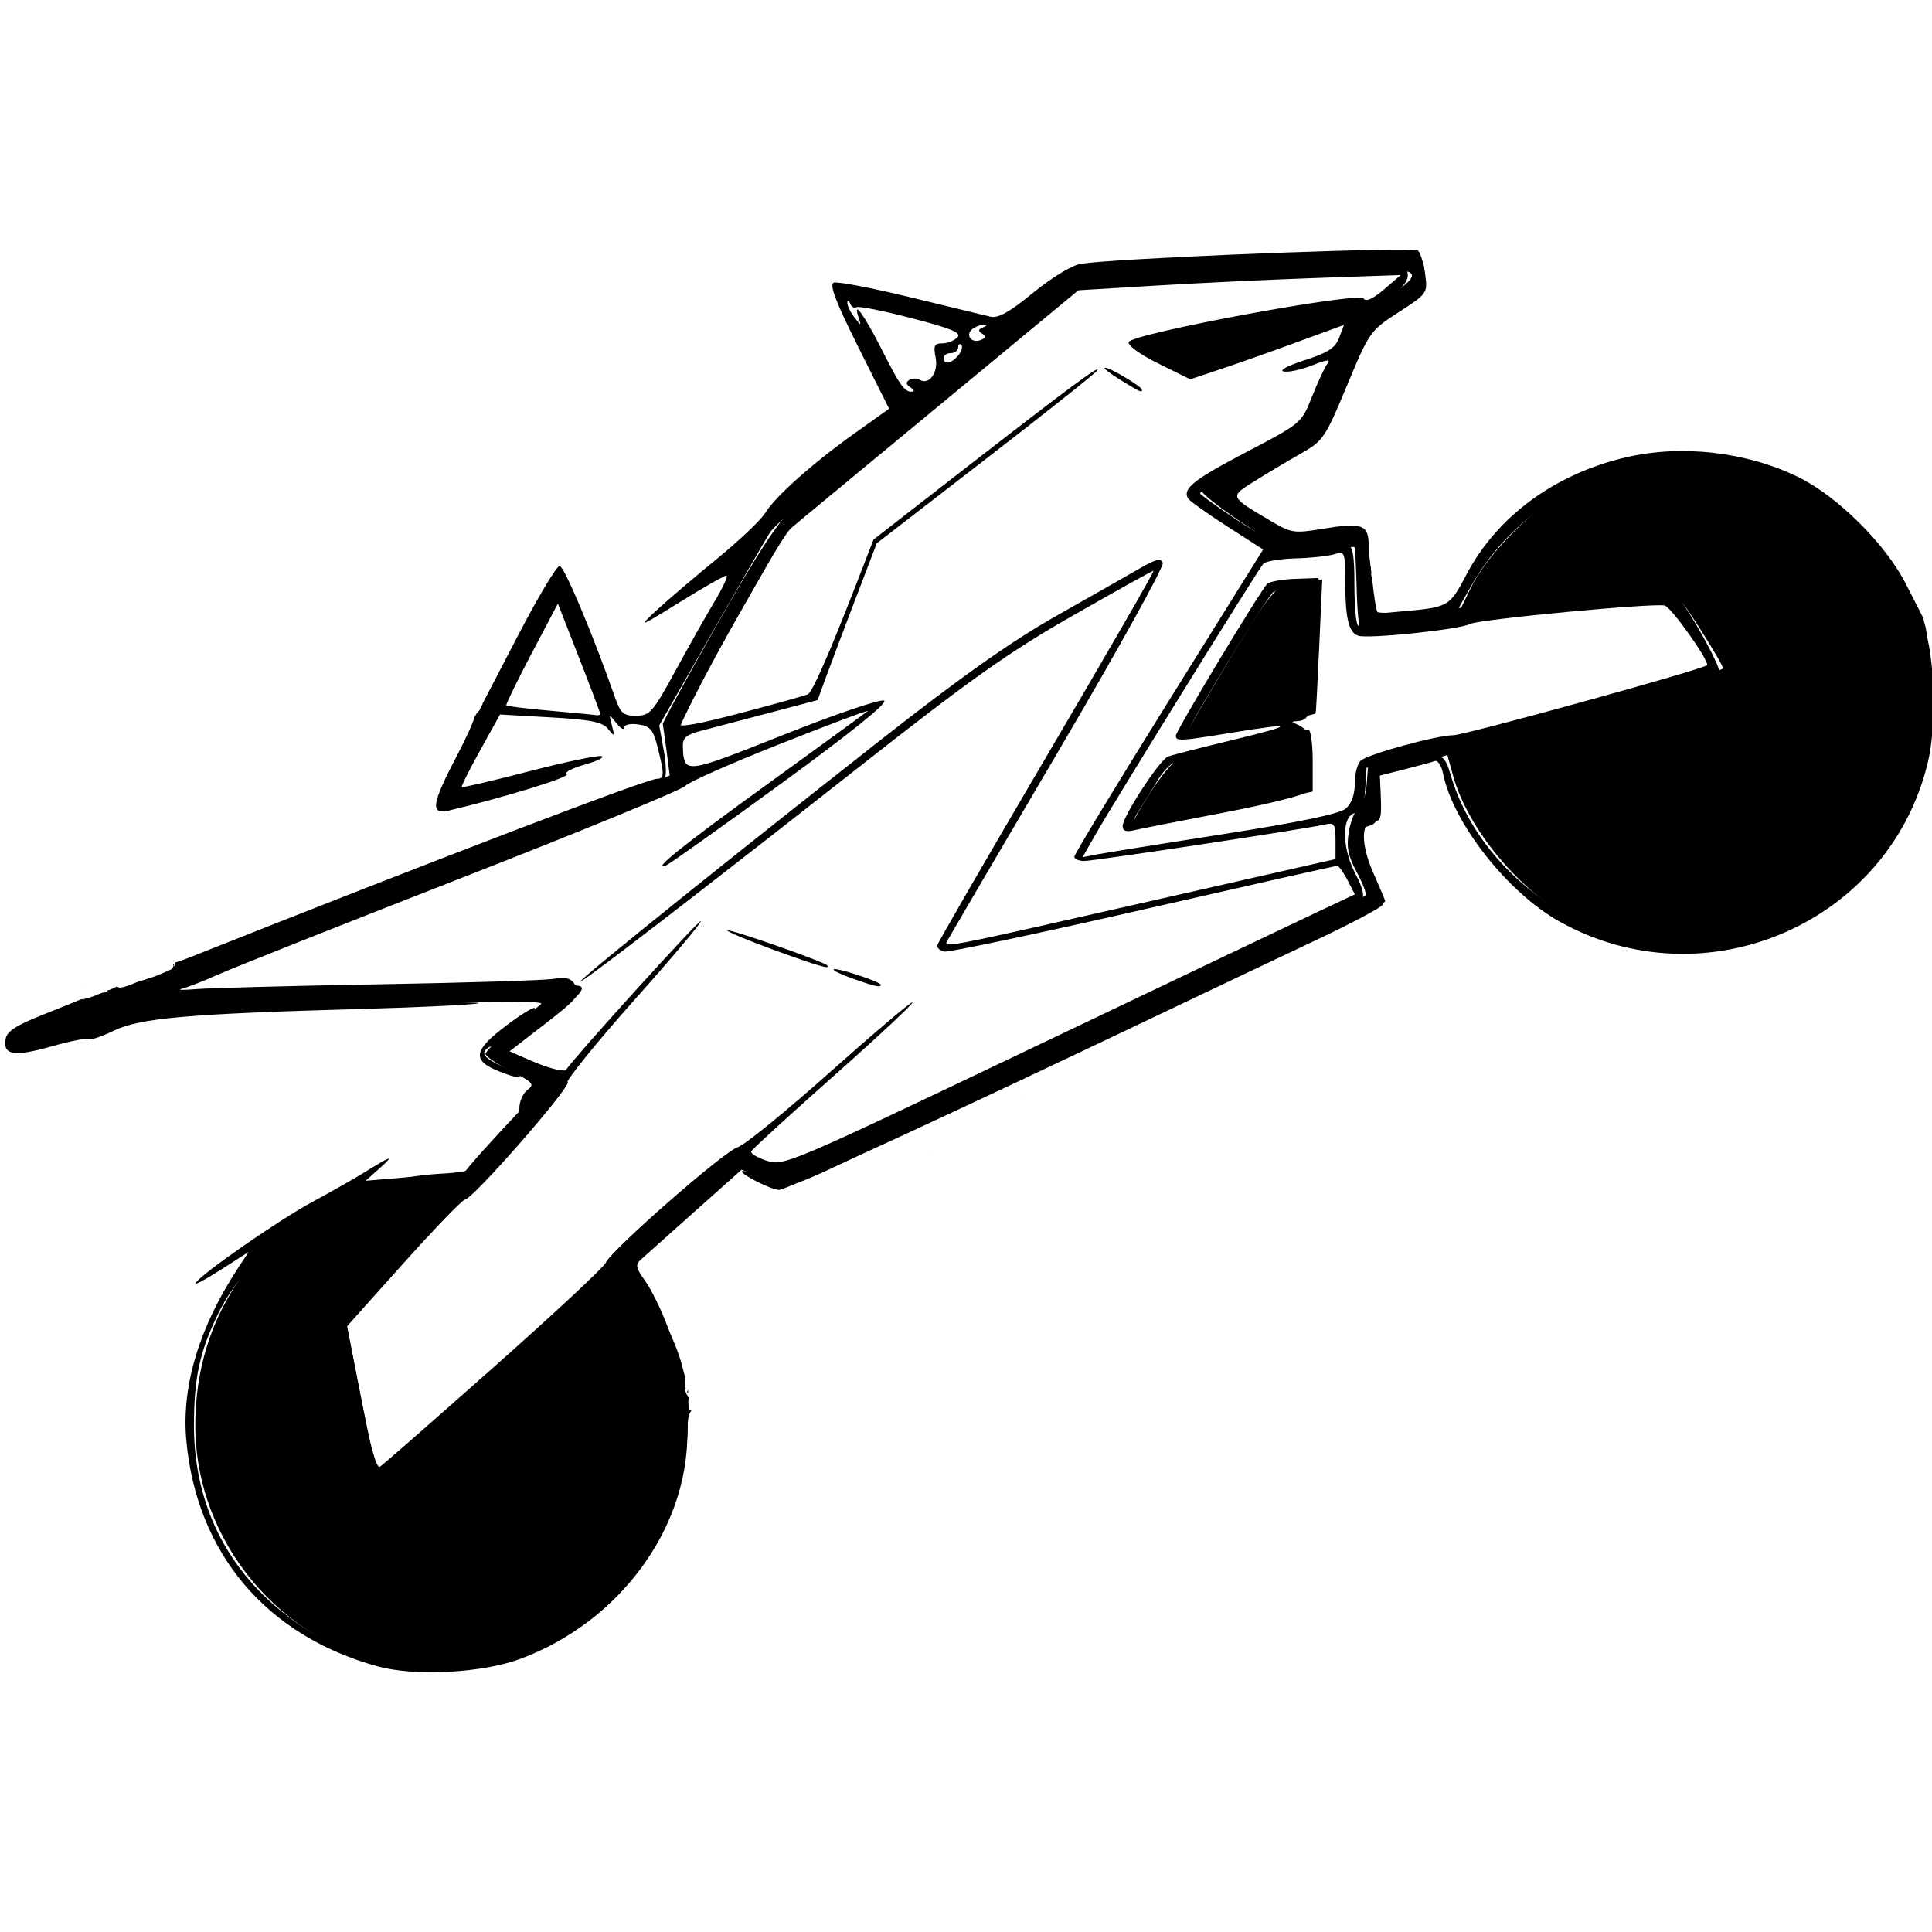 <?xml version="1.0" encoding="UTF-8" standalone="no"?>
<svg
   xmlns:dc="http://purl.org/dc/elements/1.1/"
   xmlns:cc="http://creativecommons.org/ns#"
   xmlns:rdf="http://www.w3.org/1999/02/22-rdf-syntax-ns#"
   xmlns:svg="http://www.w3.org/2000/svg"
   xmlns="http://www.w3.org/2000/svg"
   xmlns:sodipodi="http://sodipodi.sourceforge.net/DTD/sodipodi-0.dtd"
   xmlns:inkscape="http://www.inkscape.org/namespaces/inkscape"
   width="192"
   height="192"
   viewBox="0 0 50.8 50.8"
   version="1.1"
   id="svg8"
   inkscape:version="1.0.1 (3bc2e813f5, 2020-09-07)"
   sodipodi:docname="rider.svg">
  <defs
     id="defs2" />
  <sodipodi:namedview
     id="base"
     pagecolor="#ffffff"
     bordercolor="#666666"
     borderopacity="1.0"
     inkscape:pageopacity="0.0"
     inkscape:pageshadow="2"
     inkscape:zoom="1.4142136"
     inkscape:cx="106.83885"
     inkscape:cy="148.94548"
     inkscape:document-units="px"
     inkscape:current-layer="g32"
     inkscape:document-rotation="0"
     showgrid="false"
     units="px"
     showguides="true"
     inkscape:guide-bbox="true"
     inkscape:window-width="1366"
     inkscape:window-height="705"
     inkscape:window-x="-8"
     inkscape:window-y="-8"
     inkscape:window-maximized="1">
    <sodipodi:guide
       position="23.505,46.571"
       orientation="0,-1"
       id="guide10" />
    <sodipodi:guide
       position="14.453,4.237"
       orientation="0,-1"
       id="guide12" />
    <sodipodi:guide
       position="4.24,34.37"
       orientation="1,0"
       id="guide14" />
    <sodipodi:guide
       position="46.572,26.955"
       orientation="1,0"
       id="guide16" />
    <sodipodi:guide
       position="9.354,44.448"
       orientation="0,-1"
       id="guide18" />
    <sodipodi:guide
       position="6.35,28.485"
       orientation="1,0"
       id="guide20" />
    <sodipodi:guide
       position="17.016,6.35"
       orientation="0,-1"
       id="guide22" />
    <sodipodi:guide
       position="44.45,10.591"
       orientation="1,0"
       id="guide24" />
  </sodipodi:namedview>
  <g
     inkscape:label="Layer 1"
     inkscape:groupmode="layer"
     id="layer1">
    <g
       id="g32"
       transform="translate(19.261,2.415)">
      <g
         id="g328"
         transform="matrix(1.707,0,0,1.707,48.733,-19.79)">
        <path
           id="path324"
           style="fill:#000000;stroke-width:0.36"
           transform="matrix(0.207,0,0,0.207,-45.382,5.978)"
           d="m 130.127,39.273 c -1.7,0.013 -4.521,0.166 -9.234,0.395 -3.861,0.187 -8.528,0.448 -10.371,0.578 l -3.352,0.234 -3.006,2.379 c -4.252,3.363 -16.119,13.185 -18.125,15 -1.253,1.134 -2.737,3.384 -5.82,8.818 -2.277,4.013 -4.118,7.392 -4.09,7.508 0.028,0.116 0.157,1.02 0.285,2.01 l 0.232,1.801 -1.543,0.658 C 73.647,79.276 42.316,91.636 34.143,94.812 c -5.998,2.331 -6.117,2.386 -6.117,2.762 0,0.698 0.611,0.708 2.9,0.053 7.654,-2.191 7.402,-2.152 15.635,-2.348 4.355,-0.104 10.837,-0.282 14.4,-0.393 3.741,-0.117 6.327,-0.068 6.119,0.115 -0.198,0.174 -1.211,1.01 -2.25,1.857 -1.039,0.847 -1.891,1.685 -1.891,1.861 0,0.176 0.844,0.746 1.873,1.268 1.654,0.838 1.8,0.999 1.26,1.395 -0.336,0.246 -0.613,0.856 -0.613,1.352 0,0.616 -0.567,1.432 -1.799,2.584 -0.99,0.926 -1.802,1.797 -1.803,1.938 -6.91e-4,0.141 -0.933,0.306 -2.07,0.365 -10.851,0.566 -18.445,8.278 -18.445,18.73 0,8.657 6.383,16.308 14.936,17.904 4.519,0.843 9.451,-0.138 13.35,-2.658 5.865,-3.791 9.206,-11.105 8.178,-17.812 -0.004,-0.01 -0.004,-0.004 -0.008,-0.016 0.001,-0.005 0.003,-0.011 0.004,-0.016 -0.013,-0.081 -0.017,-0.162 -0.031,-0.242 -0.461,-2.691 -1.842,-6.34 -3.037,-8.021 -0.612,-0.861 -0.649,-1.091 -0.23,-1.471 0.273,-0.248 2.071,-1.854 3.994,-3.568 l 3.498,-3.117 1.709,0.672 c 1.987,0.78 1.356,0.978 9.473,-2.932 6.204,-2.988 31.503,-15.127 34.467,-16.537 1.237,-0.589 2.25,-1.116 2.25,-1.172 0,-0.056 -0.406,-1.02 -0.902,-2.143 -0.936,-2.117 -0.918,-3.807 0.039,-3.807 0.544,0 0.601,-0.242 0.514,-2.188 l -0.059,-1.285 2.51,-0.732 2.514,-0.732 0.441,1.584 c 1.065,3.802 4.72,8.293 8.439,10.365 3.005,1.675 5.58,2.346 9,2.346 8.001,0 14.668,-4.707 17.334,-12.238 1.188,-3.356 1.188,-8.738 -0.004,-12.016 -2.797,-7.704 -9.036,-12.102 -17.178,-12.102 -3.834,0 -6.899,0.869 -9.896,2.809 -2.48,1.604 -5.335,4.643 -6.381,6.793 l -0.729,1.502 -3.018,0.252 c -1.66,0.138 -3.103,0.165 -3.207,0.061 -0.094,-0.094 -0.265,-1.207 -0.402,-2.508 -0.01,-0.035 -0.026,-0.067 -0.039,-0.102 -0.009,-0.054 -0.018,-0.107 -0.027,-0.16 0.005,-0.07 0.008,-0.155 0.006,-0.23 -0.004,-0.038 -0.01,-0.062 -0.014,-0.1 -0.009,-0.02 -0.017,-0.04 -0.018,-0.062 -4.3e-4,-0.011 0.005,-0.022 0.008,-0.033 -0.008,-0.076 -0.015,-0.125 -0.023,-0.199 v -0.004 c -0.003,-0.008 -0.007,-0.013 -0.008,-0.021 -0.001,-0.005 -0.005,-0.01 -0.006,-0.016 -6.1e-4,-0.004 0.001,-0.01 0,-0.014 0.003,-0.008 9.8e-4,0.002 0,-0.006 -1.5e-4,-0.001 4e-5,-0.005 0,-0.006 v -0.002 c -7e-4,-0.005 0.001,4.94e-4 -0.002,-0.004 0.001,-0.007 -0.002,-0.015 -0.004,-0.021 -10e-4,-0.009 -0.002,-0.015 -0.002,-0.023 v -0.006 c 0,-0.002 2.5e-4,-0.006 0,-0.008 8.8e-4,-0.008 2.8e-4,-0.014 0,-0.021 -4.1e-4,-0.004 4.1e-4,-0.008 0,-0.012 -0.133,-1.179 -0.29,-2.179 -0.385,-2.273 -0.113,-0.113 -1.332,-0.022 -2.707,0.205 l -2.5,0.414 -2.588,-1.66 c -1.423,-0.912 -2.586,-1.8 -2.586,-1.973 0,-0.173 1.608,-1.186 3.576,-2.252 l 3.578,-1.939 1.742,-4.129 c 1.684,-3.996 1.808,-4.18 3.889,-5.643 1.729,-1.215 2.129,-1.675 2.031,-2.348 -0.153,-1.057 0.13,-1.426 -2.703,-1.404 z m 0.023,1.082 c 2.356,0.035 2.172,0.525 0.227,1.863 -1.218,0.838 -1.718,1.014 -1.924,0.682 -0.311,-0.503 -0.915,-0.422 -11.25,1.52 -3.316,0.623 -6.024,1.224 -6.02,1.336 0.005,0.112 1.044,0.724 2.309,1.363 l 2.299,1.164 5.84,-2.164 c 3.212,-1.189 5.902,-2.098 5.977,-2.023 0.074,0.074 -0.577,1.895 -1.447,4.047 l -1.582,3.912 -4.174,2.172 c -2.296,1.195 -4.179,2.351 -4.184,2.572 -0.004,0.221 1.526,1.414 3.4,2.65 l 3.41,2.25 2.236,-0.395 c 1.23,-0.217 2.279,-0.352 2.33,-0.301 0.051,0.051 0.127,1.429 0.166,3.062 0.039,1.634 0.169,3.029 0.289,3.102 0.389,0.235 7.4,-0.512 8.008,-0.854 0.323,-0.182 3.4,-0.584 6.838,-0.893 3.438,-0.309 6.82,-0.638 7.516,-0.732 1.235,-0.168 1.301,-0.112 2.996,2.547 0.954,1.497 1.685,2.761 1.619,2.809 -0.495,0.363 -18.827,5.345 -20.098,5.461 -0.891,0.081 -2.672,0.446 -3.959,0.812 l -2.34,0.666 -0.115,1.586 c -0.063,0.872 -0.334,1.707 -0.6,1.855 -0.266,0.149 -0.594,0.93 -0.73,1.736 -0.197,1.164 -0.075,1.791 0.588,3.041 0.459,0.866 0.757,1.645 0.664,1.732 -0.093,0.087 -9.783,4.733 -21.537,10.328 l -21.371,10.174 -1.811,-0.764 -1.809,-0.766 -3.572,3.143 c -1.965,1.728 -4.049,3.544 -4.631,4.039 -0.582,0.495 -1.056,1.07 -1.055,1.277 0.005,0.64 -17.634,16.062 -17.801,15.562 -0.084,-0.253 -0.62,-2.82 -1.189,-5.705 l -1.035,-5.244 4.289,-4.836 c 2.359,-2.659 4.504,-4.883 4.766,-4.943 0.597,-0.139 7.377,-7.809 7.377,-8.346 10e-7,-0.218 -0.996,-0.838 -2.211,-1.381 l -2.209,-0.988 2.75,-2.107 c 2.671,-2.048 3.224,-2.705 2.299,-2.744 -1.562,-0.065 -10.977,0.102 -20.068,0.357 -5.84,0.164 -10.65,0.269 -10.691,0.234 -0.041,-0.034 8.542,-3.447 19.076,-7.582 10.534,-4.135 19.369,-7.711 19.633,-7.947 0.376,-0.336 0.394,-0.73 0.09,-1.824 -0.213,-0.768 -0.388,-1.765 -0.389,-2.215 -0.002,-0.779 7.041,-13.566 8.244,-14.969 0.315,-0.367 5.107,-4.405 10.65,-8.971 5.543,-4.566 10.338,-8.516 10.652,-8.781 0.401,-0.339 2.761,-0.595 7.918,-0.855 4.041,-0.204 9.492,-0.486 12.113,-0.627 1.379,-0.074 2.447,-0.111 3.232,-0.1 z m -4.947,23.061 -0.984,0.006 c -2.19,0.011 -2.506,0.322 -5.828,5.801 -1.792,2.955 -3.258,5.504 -3.258,5.662 0,0.222 9.399,-1.262 9.58,-1.512 0.022,-0.031 0.143,-2.286 0.266,-5.008 z m -1.043,11.16 c -0.673,0 -8.873,1.818 -9.594,2.127 -0.411,0.176 -1.419,1.39 -2.24,2.699 -1.358,2.165 -1.419,2.365 -0.691,2.205 0.44,-0.097 2.743,-0.516 5.119,-0.932 2.376,-0.416 5.089,-0.918 6.029,-1.117 l 1.709,-0.363 v -2.311 c 0,-1.27 -0.15,-2.309 -0.332,-2.309 z" />
        <path
           id="path64"
           style="fill:#000000;stroke-width:0.36"
           transform="matrix(0.207,0,0,0.207,-45.382,5.978)"
           d="m 131.32,38.875 c -4.487,-0.041 -21.715,0.669 -24.088,1.051 -0.653,0.105 -2.161,1.021 -3.541,2.152 -1.759,1.442 -2.61,1.917 -3.182,1.781 -0.429,-0.102 -3.121,-0.753 -5.98,-1.449 -2.859,-0.696 -5.413,-1.185 -5.676,-1.084 -0.348,0.133 0.147,1.433 1.82,4.781 l 2.299,4.6 -2.527,1.801 c -3.158,2.25 -5.952,4.737 -6.701,5.967 -0.315,0.518 -1.943,2.061 -3.615,3.428 -1.672,1.366 -3.698,3.091 -4.5,3.838 -1.372,1.276 -1.265,1.24 1.748,-0.629 1.763,-1.093 3.329,-1.988 3.482,-1.988 0.153,0 -0.236,0.859 -0.865,1.908 -0.629,1.049 -1.953,3.396 -2.943,5.213 -1.657,3.041 -1.886,3.303 -2.896,3.311 -0.947,0.007 -1.163,-0.177 -1.572,-1.342 -1.694,-4.825 -3.795,-9.808 -4.133,-9.807 -0.219,9.97e-4 -1.601,2.309 -3.07,5.129 l -2.658,5.111 c 4.31e-4,0.002 -2.47e-4,0.001 0,0.004 -0.001,0.001 -0.004,8.01e-4 -0.006,0.002 l -0.004,0.012 h -0.012 l -0.002,0.002 c 0.006,0 0.006,-1.99e-4 0.014,0 0.008,1.61e-4 0.004,-0.035 0.006,0.002 0.004,0.031 -0.009,0.059 -0.029,0.082 -0.009,0.007 -0.008,0.009 -0.012,0.012 -0.006,0.018 -0.014,0.036 -0.021,0.055 -0.019,0.044 -0.021,0.047 -0.039,0.09 -0.003,0.007 -0.005,0.015 -0.01,0.021 -0.01,0.015 -0.022,0.03 -0.033,0.043 -0.028,0.032 -0.021,0.019 -0.025,0.027 V 73 c -0.008,0.015 -0.012,0.029 -0.021,0.043 -0.003,0.004 -0.006,0.005 -0.01,0.008 0.004,0.014 0.009,0.022 0.014,0.025 0.005,0.003 0.008,0.003 0.016,-0.016 9.76e-4,-0.002 0.002,-0.005 0.002,-0.008 4.45e-4,-0.004 -0.004,-0.045 0,0.014 -0.006,0.005 -0.013,0.009 -0.02,0.014 v 0.004 c -0.006,0.005 -0.012,0.009 -0.018,0.014 -1.41e-4,0.002 1.93e-4,0.004 0,0.008 0.004,-0.002 0.01,-0.005 0.014,-0.008 -0.004,0.006 -0.009,0.015 -0.014,0.021 l -0.002,0.002 c -2.8e-4,-0.005 -3.58e-4,-0.008 0,-0.016 -0.002,10e-4 -0.006,0.005 -0.008,0.006 2.42e-4,-0.003 0.006,-0.006 0.006,-0.01 -0.005,0.004 -0.011,0.007 -0.016,0.012 -0.003,0.002 0.005,0.001 0.008,0 H 62.5 c -5.99e-4,0.015 0.002,0.029 -0.016,0.045 -0.012,0.012 -0.024,0.022 -0.035,0.033 -0.01,0.01 -0.02,0.021 -0.031,0.029 -0.001,0.001 -0.003,0.005 -0.006,0.006 -0.001,0.004 0.002,0.006 -0.002,0.01 -0.006,0.01 -0.016,0.019 -0.023,0.027 v 0.002 l -0.002,0.004 c -0.004,0.007 -0.007,0.013 -0.012,0.02 -0.008,0.012 -0.024,0.02 -0.033,0.031 -0.016,0.017 -0.032,0.036 -0.051,0.051 l -0.002,0.002 c -0.001,0.006 -0.006,0.012 -0.008,0.018 -0.004,0.003 -0.007,0.006 -0.012,0.01 -0.001,0.004 0.002,0.007 -0.002,0.01 -0.005,0.007 -0.004,0.003 -0.014,0.006 l -0.002,0.002 h -0.002 l -0.004,0.004 c 0.003,-9.87e-4 0.004,0.002 0.006,0 -6.3e-5,0.007 0.001,0.014 -0.004,0.018 -0.005,0.003 -6.12e-4,-0.002 -0.006,0.002 -0.003,0.006 -0.003,0.013 -0.006,0.018 -0.003,0.006 -0.005,0.011 -0.008,0.018 -0.005,0.01 -0.012,0.02 -0.018,0.029 l -0.002,0.004 c -9.62e-4,-0.005 0.001,-0.02 0,-0.016 -0.004,0.01 -0.001,0.02 -0.006,0.029 -0.013,0.025 -0.021,0.025 -0.041,0.037 -0.004,-0.002 -0.008,-0.002 -0.012,-0.004 -0.071,0.377 -0.601,1.574 -1.342,2.984 -1.882,3.583 -2,4.4 -0.588,4.066 4.057,-0.957 9.084,-2.506 8.768,-2.701 -0.211,-0.131 0.382,-0.45 1.318,-0.711 0.936,-0.261 1.512,-0.547 1.279,-0.635 -0.233,-0.088 -2.648,0.417 -5.369,1.121 -2.721,0.704 -4.991,1.236 -5.043,1.184 -0.052,-0.052 0.567,-1.29 1.377,-2.75 l 1.473,-2.654 3.76,0.213 c 3.019,0.171 3.865,0.343 4.283,0.863 0.482,0.6 0.503,0.579 0.285,-0.254 -0.229,-0.875 -0.222,-0.88 0.328,-0.18 0.311,0.396 0.572,0.545 0.578,0.332 0.006,-0.222 0.46,-0.322 1.059,-0.234 0.892,0.131 1.104,0.384 1.439,1.717 0.503,1.997 0.498,2.324 -0.055,2.328 -0.747,0.006 -15.938,5.813 -34.795,13.299 -0.489,0.194 -0.81,0.307 -1.049,0.369 -0.001,0.021 0.001,0.04 -0.018,0.07 -0.001,0.002 -0.003,0.005 -0.004,0.008 -5.32e-4,0.002 1.22e-4,0.018 0,0.02 -7.64e-4,0.011 -5.7e-5,0.021 0,0.031 0.006,0.04 -0.016,0.093 -0.049,0.117 -0.011,0.009 -0.025,0.011 -0.037,0.018 -0.014,0.003 -0.029,0.003 -0.043,0.004 -0.002,0.014 -0.004,0.029 -0.006,0.043 -0.006,0.032 -0.021,0.062 -0.039,0.09 -0.021,0.04 0.006,-0.002 -0.02,0.031 -0.004,0.006 -0.007,0.012 -0.012,0.018 -0.015,0.019 -0.038,0.028 -0.053,0.047 -0.022,0.011 -0.042,0.026 -0.064,0.035 -0.007,0.003 -0.016,0.004 -0.023,0.008 -0.071,0.035 0.034,-0.005 -0.051,0.025 -0.02,0.01 -0.037,0.02 -0.057,0.029 -0.024,0.012 -0.039,0.018 -0.064,0.027 -0.109,0.053 0.046,-0.015 -0.068,0.033 -0.076,0.039 -0.154,0.071 -0.234,0.1 -0.028,0.014 -0.053,0.026 -0.082,0.037 -0.073,0.028 -0.023,0.004 -0.09,0.033 -0.014,0.006 -0.027,0.014 -0.041,0.02 -0.014,0.006 -0.025,0.011 -0.039,0.016 -0.028,0.012 -0.056,0.025 -0.084,0.037 -0.014,0.005 -0.027,0.009 -0.041,0.014 -0.014,0.005 -0.029,0.01 -0.043,0.016 -0.015,0.006 -0.028,0.014 -0.043,0.02 -0.015,0.005 -0.03,0.009 -0.045,0.014 -0.032,0.014 -0.06,0.029 -0.092,0.043 -0.053,0.022 -0.046,0.014 -0.1,0.033 -0.017,0.006 -0.034,0.015 -0.051,0.021 -0.015,0.005 -0.03,0.009 -0.045,0.014 -0.089,0.027 -0.177,0.058 -0.266,0.088 -0.013,0.004 -0.074,0.026 -0.088,0.031 -0.014,0.005 -0.026,0.011 -0.041,0.016 -0.014,0.005 -0.029,0.007 -0.043,0.012 -0.002,9.68e-4 -0.081,0.027 -0.086,0.029 -0.044,0.011 -0.084,0.024 -0.127,0.037 -0.013,0.004 -0.029,0.01 -0.043,0.014 -0.015,0.003 -0.03,0.005 -0.045,0.01 -0.015,0.004 -0.03,0.012 -0.045,0.018 -0.016,0.005 -0.03,0.009 -0.047,0.014 -0.015,0.004 -0.031,0.009 -0.047,0.014 -0.016,0.005 -0.033,0.009 -0.049,0.014 -0.014,0.004 -0.027,0.008 -0.041,0.012 -0.014,0.004 -0.027,0.01 -0.041,0.014 -0.012,0.004 -0.025,0.005 -0.037,0.008 -0.052,0.017 -0.102,0.036 -0.154,0.055 -0.015,0.005 -0.034,0.009 -0.049,0.016 -0.016,0.007 -0.031,0.013 -0.047,0.021 -0.051,0.02 -0.102,0.04 -0.152,0.061 -0.062,0.025 -0.035,0.015 -0.096,0.043 -0.015,0.007 -0.029,0.013 -0.045,0.02 -0.107,0.047 0.006,-0.002 -0.1,0.037 -0.018,0.006 -0.035,0.017 -0.053,0.023 -0.056,0.021 -0.114,0.036 -0.17,0.057 -0.116,0.033 -0.23,0.072 -0.346,0.105 -0.045,0.007 -0.093,0.013 -0.139,0.008 -0.032,0.023 -0.075,0.036 -0.135,0.021 -0.004,-9.63e-4 -0.008,-9.29e-4 -0.012,-0.002 -0.009,-0.003 -0.019,-0.007 -0.027,-0.012 -0.004,-0.002 -0.006,-0.006 -0.01,-0.008 -0.007,-0.003 -0.015,-0.002 -0.021,-0.006 V 93.75 c -0.002,-0.002 -0.005,-9.29e-4 -0.008,-0.002 -0.018,-0.007 -0.037,-0.018 -0.055,-0.025 -0.007,-0.004 -0.013,-0.01 -0.02,-0.014 -0.002,-0.004 -0.002,-0.007 -0.006,-0.01 -0.004,-0.003 -0.007,-0.002 -0.012,-0.004 -0.306,0.159 -0.553,0.278 -0.732,0.303 0.036,0.055 0.038,0.082 -0.029,0.062 h -0.002 c 5.35e-4,0.002 0.001,0.002 0.002,0.004 5.97e-4,0.002 -0.002,0.003 -0.004,0.004 l -0.002,0.002 c -0.01,0.005 -0.021,0.006 -0.031,0.01 -0.037,0.014 0.002,8.37e-4 -0.02,0.01 h -0.002 c -0.003,0.001 -6.7e-5,0.005 -0.004,0.006 -0.01,0.003 -0.019,0.007 -0.027,0.012 -0.012,0.005 -0.006,1.6e-4 -0.018,0.008 -0.013,0.006 -0.025,0.01 -0.037,0.018 -0.008,0.004 -0.017,0.007 -0.025,0.012 -0.007,0.003 -0.013,0.007 -0.02,0.01 -0.003,0.001 -0.007,0.004 -0.01,0.006 l -0.002,0.002 c -0.003,0.002 -0.005,0.004 -0.008,0.006 -0.003,0.002 -0.005,0.002 -0.008,0.004 h -0.002 l -0.006,0.004 c -0.071,-0.081 -0.034,-0.052 -0.021,-0.045 -0.006,0.003 -0.017,-0.011 -0.021,0.002 0,0 -0.028,0.007 -0.031,0.01 -0.002,0.002 -0.003,0.008 -0.006,0.01 -0.005,0.003 -0.012,0.004 -0.018,0.006 -4.84e-4,4.84e-4 -0.023,0.013 -0.029,0.014 -0.002,3.97e-4 -0.007,-0.001 -0.01,0 -0.003,0.002 -0.006,0.006 -0.01,0.008 -0.009,0.004 -0.023,-0.001 -0.029,0.01 -0.024,0.011 -0.047,0.018 -0.072,0.025 -0.017,0.013 -0.028,0.008 -0.045,0.016 -0.004,0.002 -0.004,0.008 -0.008,0.01 -0.007,0.004 -0.016,0.001 -0.021,0.01 -0.019,0.01 -0.036,0.014 -0.057,0.02 -0.01,0.003 -0.049,0.014 -0.057,0.016 -0.003,7.45e-4 -0.006,2.13e-4 -0.01,0 -0.007,3.1e-4 -0.015,-0.002 -0.021,0 -0.004,9.68e-4 -0.006,0.004 -0.01,0.006 -0.014,0.008 -0.029,0.015 -0.043,0.023 -0.02,0.012 -0.039,0.023 -0.061,0.033 -0.029,0.014 -7.04e-4,-7.83e-4 -0.029,0.016 -0.026,0.014 -0.053,0.025 -0.08,0.037 -0.025,0.012 0.002,-4.3e-4 -0.027,0.01 -0.004,0.002 -0.011,-6.81e-4 -0.016,0.002 -0.037,0.012 0.007,-6.63e-4 -0.027,0.01 -0.004,0.001 -0.012,0.004 -0.016,0.006 -0.024,0.007 -0.047,0.013 -0.07,0.02 -0.003,0.001 -0.006,0.005 -0.01,0.006 -0.009,0.003 -0.014,0.002 -0.023,0.004 -0.013,0.003 -0.004,0.002 -0.016,0.006 -0.002,7.15e-4 3.72e-4,0.003 -0.002,0.004 -0.008,0.002 -0.002,-3.18e-4 -0.012,0.004 h -0.004 -0.006 c -0.016,0.006 -0.031,0.012 -0.047,0.018 -0.021,0.008 -0.01,0.003 -0.033,0.01 -0.006,0.002 -0.015,0.007 -0.021,0.01 -0.022,0.009 -0.042,0.018 -0.064,0.025 -0.024,0.009 -0.05,0.018 -0.074,0.025 -0.02,0.006 -0.036,0.011 -0.055,0.02 -0.013,0.003 -0.038,0.005 -0.047,-0.006 v -0.004 h -0.006 c -0.012,0.004 -0.025,0.006 -0.037,0.01 -0.017,0.006 -0.033,0.006 -0.049,0.014 -0.01,9.64e-4 -0.018,0.009 -0.027,0.012 -0.002,7.53e-4 -0.013,0.003 -0.016,0.004 -0.002,0.001 -0.007,0.005 -0.01,0.006 -0.002,6.15e-4 -0.004,-6.22e-4 -0.006,0 -0.002,6.15e-4 -0.006,0.001 -0.008,0.002 -0.003,9.1e-4 -0.002,-8.96e-4 -0.004,0 -0.016,0.006 -0.002,0.002 -0.016,0.006 -0.01,0.002 -0.015,0.008 -0.025,0.01 -0.002,3.01e-4 -0.003,-5.85e-4 -0.004,0 l -0.006,0.004 c -0.005,0.003 -0.012,0.004 -0.018,0.006 l -0.004,0.004 c -7.73e-4,3.98e-4 -0.012,0.004 -0.016,0.006 0.012,-0.009 0.011,-0.022 0.01,-0.041 -0.006,0.001 -0.015,0.002 -0.021,0.004 0.004,0.03 0.02,0.071 -0.018,0.041 -0.005,-0.004 -0.015,0.001 -0.016,-0.006 -0.003,-0.021 0.005,-0.018 0.006,-0.025 -0.002,6.74e-4 -0.009,0.003 -0.012,0.004 -0.004,9.36e-4 -0.006,0.003 -0.01,0.004 -0.01,0.003 -0.019,0.006 -0.029,0.004 -0.005,3.46e-4 -0.02,0.001 -0.023,-0.004 -0.002,2.56e-4 -0.002,-3.04e-4 -0.004,0 -0.003,5.99e-4 -0.004,0.005 -0.008,0.004 -0.004,8.01e-4 -0.011,0.005 -0.016,0.006 -0.004,0.001 -0.005,0.005 -0.01,0.004 -0.01,0.004 -0.021,0.006 -0.031,0.006 -0.004,-5e-6 -0.008,-1.81e-4 -0.012,0 h -0.004 c -0.051,0.033 -1.301,0.539 -2.785,1.129 -2.09,0.83 -2.725,1.252 -2.814,1.863 -0.171,1.17 0.662,1.288 3.482,0.49 1.387,-0.392 2.605,-0.63 2.707,-0.527 0.103,0.103 0.933,-0.176 1.846,-0.617 1.97,-0.954 5.492,-1.264 18.355,-1.625 4.751,-0.133 8.719,-0.33 8.818,-0.436 0.099,-0.106 -5.391,-0.078 -12.201,0.062 -10.321,0.21 -12.743,0.358 -14.574,0.896 -3.956,1.163 -7.084,1.908 -7.262,1.73 -0.175,-0.181 1.339,-0.793 22.039,-8.887 15.728,-6.163 25.458,-10.092 25.822,-10.455 0.162,-0.162 0.143,-1.129 -0.045,-2.152 l -0.338,-1.859 3.842,-6.738 c 2.113,-3.705 4.075,-7.106 4.361,-7.561 0.459,-0.728 3.178,-3.046 15.459,-13.178 1.683,-1.388 3.936,-3.253 5.004,-4.143 1.67,-1.391 2.249,-1.653 4.139,-1.877 3.626,-0.429 21.984,-1.184 22.643,-0.932 0.336,0.129 0.61,0.603 0.607,1.055 -0.005,1.04 -3.851,3.693 -4.533,3.127 -0.294,-0.244 -2.261,0.32 -6.277,1.797 l -5.85,2.15 -1.82,-1.039 c -1.152,-0.658 -1.626,-1.103 -1.295,-1.213 0.288,-0.095 3.788,-0.767 7.779,-1.492 5.237,-0.952 7.438,-1.218 7.904,-0.957 0.85,0.476 3.738,-1.432 3.738,-2.469 0,-0.628 -0.258,-0.702 -2.43,-0.697 -1.336,0.003 -4.78,0.155 -7.65,0.338 -2.871,0.183 -7.372,0.441 -10.002,0.574 l -4.785,0.242 -10.873,8.965 -10.875,8.963 -4.246,7.283 c -4.057,6.961 -4.236,7.356 -4.059,8.904 0.103,0.891 0.287,1.968 0.408,2.391 0.234,0.816 -0.587,1.162 -31.104,13.117 -4.226,1.655 -7.505,3.066 -7.287,3.139 0.218,0.073 0.322,0.254 0.23,0.402 -0.092,0.149 2.296,0.205 5.307,0.123 19.245,-0.519 24.733,-0.606 24.732,-0.395 -5.13e-4,0.374 -4.69,4.013 -4.9,3.803 -0.103,-0.103 0.47,-0.718 1.275,-1.365 2.176,-1.749 1.477,-1.719 -0.848,0.035 -2.429,1.834 -2.545,2.576 -0.523,3.385 1.935,0.774 2.188,0.507 0.318,-0.336 -1.475,-0.665 -1.741,-1.033 -1.055,-1.457 0.213,-0.132 0.689,0.084 1.059,0.48 0.369,0.396 1.408,1.003 2.311,1.348 0.903,0.345 1.643,0.752 1.643,0.908 0,0.41 -6.814,7.898 -7.188,7.898 -0.553,0 -9.01,9.72 -9.016,10.361 -0.009,1.196 1.92,10.7 2.262,11.141 0.404,0.522 0.034,0.819 10.658,-8.543 4.156,-3.663 7.568,-6.846 7.58,-7.074 0.013,-0.229 2.052,-2.217 4.533,-4.414 l 4.51,-3.994 1.414,0.723 c 0.778,0.397 1.631,0.721 1.895,0.721 0.549,0 42.74,-20.043 43.277,-20.559 0.229,-0.22 0.073,-0.876 -0.449,-1.861 -1.103,-2.082 -1.046,-4.576 0.111,-4.576 0.317,0 0.521,-0.57 0.594,-1.672 l 0.109,-1.674 2.854,-0.824 c 1.574,-0.453 2.996,-0.743 3.152,-0.646 0.339,0.209 19.77,-5.198 20.223,-5.627 0.275,-0.261 -2.721,-5.558 -3.328,-5.885 -0.429,-0.231 -14.975,1.22 -15.701,1.566 -0.781,0.373 -7.39,1.073 -7.832,0.83 -0.149,-0.082 -0.273,-1.428 -0.273,-2.99 0,-2.316 -0.112,-2.913 -0.625,-3.232 -0.576,-0.357 -0.577,-0.38 0.08,-0.281 0.622,0.093 0.759,0.496 1.004,2.965 0.156,1.572 0.345,2.919 0.42,2.994 0.075,0.075 1.605,0.023 3.398,-0.117 l 3.26,-0.256 1.096,-1.941 c 6.776,-12.006 24.245,-12.321 31.176,-0.561 6.515,11.055 -0.375,25.222 -13.178,27.092 -8.19,1.196 -17.107,-4.545 -19.461,-12.529 -0.517,-1.755 -0.688,-1.795 -3.754,-0.865 l -2.16,0.654 0.096,1.484 c 0.075,1.178 -0.056,1.565 -0.631,1.873 -0.949,0.508 -0.959,2.519 -0.016,4.594 l 0.701,1.533 -2.055,1.035 c -1.8,0.907 -15.958,7.704 -32.652,15.674 -10.267,4.901 -9.206,4.504 -10.572,3.941 -0.668,-0.275 -1.398,-0.491 -1.621,-0.482 -0.592,0.022 2.01,1.39 2.678,1.408 0.515,0.014 12.413,-5.473 28.416,-13.109 3.465,-1.653 8.564,-4.074 11.336,-5.379 2.772,-1.305 5.093,-2.533 5.158,-2.729 0.065,-0.196 -0.298,-1.269 -0.809,-2.385 -1.116,-2.438 -1.162,-3.235 -0.207,-3.484 0.596,-0.156 0.721,-0.489 0.721,-1.951 v -1.768 l 1.887,-0.479 c 1.039,-0.264 2.069,-0.545 2.289,-0.627 0.221,-0.082 0.496,0.323 0.611,0.9 0.743,3.712 4.798,8.874 8.672,11.041 10.861,6.074 24.598,0.111 27.426,-11.908 0.559,-2.376 0.537,-6.586 -0.039,-9.143 -0.021,-0.094 -0.027,-0.169 -0.037,-0.248 -0.01,-0.027 -0.024,-0.048 -0.021,-0.088 0.001,-0.021 -0.002,-0.009 -0.004,-0.029 -0.006,-0.029 -0.008,-0.058 -0.012,-0.088 -0.001,-0.008 4.4e-4,-0.019 -0.002,-0.027 -0.001,-0.005 -0.007,-0.007 -0.008,-0.012 -0.004,-0.017 0.005,-0.038 -0.004,-0.055 -0.004,-0.011 2.9e-4,-0.025 -0.004,-0.035 -0.001,-0.003 -0.005,-0.005 -0.006,-0.008 -4.7e-4,-0.003 5.7e-4,-0.005 0.002,-0.008 -0.017,-0.023 -0.015,-0.053 -0.014,-0.08 -0.003,-0.02 -0.012,-0.04 -0.014,-0.061 -4.9e-4,-0.017 -0.008,-0.028 -0.012,-0.045 -0.014,-0.068 0.002,0.007 -0.004,-0.037 -5.3e-4,-0.004 -5.5e-4,-0.008 -0.002,-0.012 -0.006,-0.024 -0.006,-0.052 -0.018,-0.076 -0.005,-0.013 -5.4e-4,-0.019 -0.002,-0.021 -6e-5,-4.84e-4 -0.017,-0.01 -0.004,-0.008 -0.016,-0.028 -0.026,-0.062 -0.035,-0.094 4.8e-4,-0.012 -0.004,-0.022 -0.004,-0.029 1.7e-4,-0.004 0.003,-0.006 0.002,-0.01 -9.6e-4,-0.003 -0.005,-0.006 -0.008,-0.008 0.001,-0.004 0.007,-0.007 0.006,-0.012 -9.7e-4,-0.004 -0.007,-0.006 -0.01,-0.01 -0.013,-0.018 -0.017,-0.041 -0.018,-0.062 -0.005,-0.026 -0.015,-0.051 -0.016,-0.076 -8.7e-4,-0.003 -5.4e-4,-0.007 -0.002,-0.01 -0.001,-0.002 -0.005,-0.002 -0.006,-0.004 -0.011,-0.028 -0.01,-0.06 -0.023,-0.088 4.9e-4,-0.025 0.003,-0.053 -0.006,-0.076 -5.6e-4,-0.008 -0.006,-0.013 -0.006,-0.021 -2.8e-4,-0.005 0.002,-0.011 0.002,-0.016 -0.001,-0.009 -0.014,-0.025 -0.01,-0.037 -0.003,-0.011 -0.005,-0.022 -0.008,-0.033 -0.005,-0.009 -0.104,-0.206 -0.117,-0.232 -0.015,-0.016 -0.046,-0.029 -0.023,-0.041 -0.146,-0.285 -0.56,-1.096 -1.17,-2.291 -1.507,-2.954 -5.09,-6.512 -7.975,-7.924 -3.87,-1.893 -8.726,-2.45 -12.871,-1.473 -5.303,1.25 -9.567,4.389 -11.846,8.715 -1.281,2.431 -1.293,2.435 -5.018,2.762 l -2.248,0.197 v -1.303 c 0,-0.412 0.071,-0.784 0.25,-1.166 -5.5e-4,-0.002 -0.002,-0.004 -0.002,-0.006 -0.032,-0.117 -0.026,-0.057 -0.023,-0.18 -0.008,-0.042 -0.03,-0.081 -0.045,-0.121 -0.009,-0.054 -0.018,-0.105 -0.027,-0.158 0.006,-0.086 0.019,-0.2 0.008,-0.285 -0.005,-0.038 -0.03,-0.069 -0.031,-0.107 -0.001,-0.039 0.019,-0.076 0.023,-0.115 0.001,-0.015 -0.003,-0.044 -0.004,-0.068 -0.01,-0.008 -0.022,-0.009 -0.031,-0.027 -0.001,-0.004 -4.3e-4,-0.006 -0.002,-0.01 -2.6e-4,-0.004 -0.003,-0.008 -0.006,-0.012 -0.003,-0.009 -0.005,-0.016 -0.006,-0.025 -0.001,-0.005 -0.005,-0.01 -0.006,-0.016 -6e-4,-0.004 0.001,-0.011 0,-0.016 0.003,-0.008 9.8e-4,0.004 0,-0.004 -1.4e-4,-0.001 4e-5,-0.005 0,-0.006 v -0.002 c -6.9e-4,-0.005 0.001,-0.002 -0.002,-0.006 10e-4,-0.007 -0.005,-0.013 -0.006,-0.02 -0.001,-0.009 -0.002,-0.017 -0.002,-0.025 v -0.004 c 0,-0.002 2.6e-4,-0.006 0,-0.008 0.001,-0.011 -2.5e-4,-0.022 0,-0.033 1e-5,-0.001 9e-5,-0.008 0,-0.01 -1e-4,-0.002 -1.4e-4,-0.002 0,-0.004 1.4e-4,-0.002 -1.4e-4,-0.004 0,-0.006 2.6e-4,-0.003 -0.001,-0.007 0,-0.01 4.1e-4,-0.02 7.9e-4,0.011 0,-0.01 -9e-5,-0.002 -3.3e-4,-0.008 0,-0.01 v -0.004 c -2.7e-4,-0.002 1.7e-4,-0.002 0,-0.004 -8.7e-4,-0.01 5e-5,-0.019 0,-0.029 -0.003,-0.011 -0.002,-0.024 -0.004,-0.035 0.004,-0.019 -0.001,0.009 0,-0.01 1.2e-4,-0.002 0.004,-0.004 0.004,-0.006 v -0.002 -0.004 c -5.9e-4,-0.002 -0.004,-0.002 -0.004,-0.004 -6.6e-4,-0.002 -0.004,-0.006 -0.004,-0.008 -10e-4,-0.004 -0.004,-0.009 -0.004,-0.014 -0.001,-0.004 -0.003,-0.009 -0.004,-0.014 -0.001,-0.006 -0.003,-0.01 -0.006,-0.016 -6.9e-4,-0.002 -4.3e-4,-0.002 -0.002,-0.004 -6.5e-4,-0.002 3.4e-4,-0.005 0,-0.008 -4.6e-4,-0.005 -0.006,-0.011 -0.006,-0.016 v -0.002 -0.004 l -0.002,-0.002 c -0.006,-0.018 0.004,0.004 -0.002,-0.012 l -0.066,0.045 v -1.23 c 0,-1.52 -0.49,-1.691 -3.465,-1.199 -2.063,0.341 -2.306,0.306 -3.781,-0.568 -3.169,-1.878 -3.141,-1.802 -1.168,-3.029 0.963,-0.599 2.508,-1.519 3.43,-2.041 1.587,-0.899 1.767,-1.163 3.371,-5.02 1.668,-4.01 1.728,-4.092 3.854,-5.469 2.133,-1.381 2.155,-1.414 1.967,-2.816 -0.104,-0.78 -0.342,-1.57 -0.527,-1.756 -0.039,-0.04 -0.425,-0.062 -1.062,-0.068 z M 62.506,73.102 c 0.001,-0.001 0.002,-0.003 0.004,-0.004 2.17e-4,-0.003 1.4e-4,-0.013 0,-0.01 -2.42e-4,0.006 -0.004,0.009 -0.004,0.014 z m 68.541,-32.342 -1.256,1.076 c -0.824,0.705 -1.343,0.935 -1.506,0.672 -0.329,-0.533 -17.274,2.607 -17.484,3.24 -0.084,0.253 0.859,0.933 2.219,1.604 l 2.359,1.166 2.254,-0.752 c 1.24,-0.413 3.816,-1.323 5.723,-2.023 l 3.465,-1.271 -0.363,0.959 c -0.286,0.758 -0.83,1.112 -2.566,1.668 -1.255,0.402 -1.924,0.763 -1.553,0.838 0.358,0.073 1.318,-0.135 2.133,-0.461 1.065,-0.426 1.379,-0.459 1.117,-0.119 -0.2,0.26 -0.715,1.362 -1.146,2.451 -0.783,1.975 -0.795,1.984 -4.91,4.139 -3.93,2.058 -4.756,2.719 -4.305,3.449 0.11,0.178 1.409,1.104 2.887,2.057 l 2.688,1.73 -7.025,11.273 c -3.864,6.2 -7.025,11.415 -7.025,11.59 0,0.175 0.334,0.316 0.74,0.316 0.749,0 16.397,-2.37 17.889,-2.709 0.731,-0.166 0.809,-0.048 0.809,1.193 v 1.375 l -13.229,3.004 c -16.815,3.818 -15.979,3.66 -15.582,2.936 0.174,-0.318 3.879,-6.638 8.232,-14.043 4.353,-7.405 7.831,-13.681 7.73,-13.943 -0.14,-0.366 -0.533,-0.272 -1.676,0.391 -0.821,0.476 -3.627,2.071 -6.234,3.547 -3.401,1.925 -7.113,4.549 -13.139,9.281 -13.897,10.916 -25.486,20.3 -21.486,17.398 2.574,-1.867 10.833,-8.26 19.918,-15.414 8.275,-6.517 11.135,-8.543 15.924,-11.279 3.21,-1.834 5.911,-3.334 6,-3.334 0.089,0 -3.484,6.197 -7.938,13.77 -4.453,7.573 -8.122,13.919 -8.156,14.105 -0.034,0.186 0.196,0.395 0.51,0.465 0.314,0.07 6.974,-1.337 14.801,-3.127 7.827,-1.79 14.33,-3.254 14.449,-3.254 0.12,0 0.464,0.478 0.766,1.062 l 0.549,1.062 -2.969,1.398 c -1.633,0.77 -11.194,5.326 -21.244,10.123 -17.86,8.524 -18.301,8.711 -19.545,8.301 -0.7,-0.231 -1.226,-0.542 -1.166,-0.693 0.06,-0.151 2.82,-2.676 6.133,-5.611 3.313,-2.935 5.956,-5.405 5.875,-5.486 -0.081,-0.081 -2.845,2.258 -6.143,5.197 -3.297,2.939 -6.385,5.45 -6.859,5.58 -0.975,0.268 -9.47,7.705 -9.824,8.6 -0.126,0.32 -3.876,3.812 -8.33,7.764 -4.454,3.952 -8.271,7.292 -8.482,7.422 -0.25,0.154 -0.743,-1.629 -1.414,-5.111 l -1.029,-5.35 4.225,-4.711 c 2.324,-2.591 4.371,-4.711 4.549,-4.711 0.542,0 7.553,-7.989 7.553,-8.607 0,-0.317 2.284,-3.137 5.074,-6.268 2.791,-3.13 5.005,-5.761 4.922,-5.844 -0.126,-0.126 -9.392,10.1 -10.02,11.057 -0.111,0.17 -1.113,-0.063 -2.227,-0.516 l -2.025,-0.824 2.68,-2.072 c 2.392,-1.85 2.642,-2.157 2.293,-2.809 -0.319,-0.595 -0.637,-0.694 -1.715,-0.537 -0.727,0.106 -6.587,0.287 -13.021,0.4 -6.434,0.114 -12.51,0.274 -13.5,0.355 -0.99,0.082 -1.476,0.071 -1.08,-0.025 0.396,-0.096 1.612,-0.57 2.701,-1.057 1.089,-0.486 9.269,-3.733 18.178,-7.215 8.909,-3.481 16.368,-6.55 16.578,-6.818 0.21,-0.268 3.417,-1.688 7.125,-3.154 3.708,-1.466 6.613,-2.555 6.457,-2.42 -0.156,0.135 -3.477,2.555 -7.379,5.377 -6.405,4.632 -8.777,6.534 -7.619,6.107 0.222,-0.082 4.066,-2.815 8.541,-6.076 5.173,-3.77 7.971,-6.024 7.682,-6.186 -0.25,-0.14 -3.608,1 -7.461,2.533 -7.437,2.958 -7.453,2.961 -7.52,0.867 -0.02,-0.626 0.263,-0.87 1.324,-1.145 0.742,-0.192 3.004,-0.787 5.027,-1.322 l 3.678,-0.973 0.607,-1.662 c 0.334,-0.914 1.323,-3.541 2.199,-5.836 l 1.596,-4.172 8.094,-6.252 c 4.452,-3.439 8.195,-6.41 8.314,-6.604 0.316,-0.511 -2.095,1.274 -9.809,7.266 l -6.84,5.312 -1.535,3.953 c -1.761,4.53 -3.008,7.355 -3.334,7.557 -0.124,0.077 -2.37,0.703 -4.99,1.395 -3.281,0.865 -4.728,1.117 -4.65,0.803 0.062,-0.251 1.882,-3.558 4.045,-7.348 l 3.936,-6.893 10.887,-9.006 10.887,-9.008 5.697,-0.344 c 3.133,-0.191 8.532,-0.448 11.996,-0.57 z m -41.113,1.912 c 0.038,0.013 0.087,0.085 0.137,0.209 0.1,0.249 0.312,0.369 0.471,0.271 0.159,-0.098 2.009,0.271 4.113,0.82 3.005,0.784 3.735,1.092 3.391,1.436 -0.241,0.241 -0.748,0.439 -1.129,0.439 -0.573,5e-6 -0.66,0.179 -0.486,1.047 0.221,1.106 -0.481,2.093 -1.182,1.66 -0.207,-0.128 -0.556,-0.12 -0.775,0.016 -0.278,0.172 -0.25,0.339 0.09,0.555 0.288,0.183 0.32,0.311 0.082,0.314 -0.542,0.007 -0.878,-0.471 -2.271,-3.232 -1.223,-2.423 -2.125,-3.669 -1.693,-2.34 0.23,0.709 0.226,0.71 -0.307,0.021 -0.298,-0.384 -0.527,-0.87 -0.512,-1.08 0.008,-0.105 0.034,-0.15 0.072,-0.137 z m 10.156,1.768 c 0.198,0.013 0.139,0.111 -0.131,0.219 -0.368,0.147 -0.381,0.263 -0.059,0.463 0.314,0.194 0.277,0.323 -0.129,0.479 -0.727,0.279 -1.183,-0.458 -0.537,-0.867 0.273,-0.173 0.657,-0.306 0.855,-0.293 z m -1.838,1.461 c 0.028,0.006 0.058,0.025 0.09,0.057 0.127,0.127 0.026,0.479 -0.225,0.781 -0.518,0.625 -1.088,0.724 -1.088,0.189 0,-0.198 0.244,-0.359 0.541,-0.359 0.297,0 0.539,-0.189 0.539,-0.42 0,-0.173 0.06,-0.267 0.143,-0.248 z m 10.795,1.758 c -0.175,0.006 0.331,0.409 1.123,0.896 1.516,0.934 1.619,0.981 1.619,0.74 0,-0.229 -2.38,-1.649 -2.742,-1.637 z m 10.621,7.332 c 0.125,0.015 -0.245,0.312 -1.219,0.887 -0.693,0.409 -1.26,0.953 -1.26,1.207 3.5e-4,0.254 0.729,0.922 1.619,1.484 0.891,0.563 1.619,1.089 1.619,1.17 0,0.081 -0.041,0.145 -0.09,0.143 -0.242,-0.011 -4.221,-2.721 -4.225,-2.877 -0.003,-0.099 0.805,-0.634 1.795,-1.189 1.014,-0.569 1.635,-0.839 1.76,-0.824 z m 6.887,6.445 c 0.334,0.021 0.354,0.475 0.357,2.115 0.005,2.729 0.25,3.776 0.945,4.043 0.69,0.265 7.587,-0.455 8.35,-0.871 0.625,-0.341 13.576,-1.567 14.479,-1.371 0.481,0.105 3.383,4.206 3.145,4.443 -0.318,0.317 -18.045,5.209 -18.875,5.209 -1.211,0 -6.261,1.381 -6.877,1.881 -0.247,0.201 -0.451,0.96 -0.451,1.684 0,0.842 -0.243,1.524 -0.676,1.895 -0.454,0.389 -3.444,1.011 -9.09,1.895 -4.627,0.724 -8.881,1.407 -9.455,1.52 l -1.041,0.205 0.891,-1.57 c 1.464,-2.568 12.205,-19.899 12.564,-20.273 0.182,-0.19 1.267,-0.368 2.408,-0.398 1.141,-0.03 2.436,-0.169 2.877,-0.309 0.192,-0.061 0.338,-0.103 0.449,-0.096 z m -1.629,1.869 -1.752,0.062 c -0.964,0.034 -1.897,0.203 -2.07,0.377 -0.53,0.53 -6.795,10.941 -6.795,11.291 0,0.429 0.307,0.413 4.141,-0.217 4.82,-0.792 4.837,-0.607 0.047,0.549 -2.35,0.567 -4.498,1.118 -4.771,1.223 -0.62,0.238 -3.375,4.457 -3.375,5.168 0,0.361 0.25,0.461 0.809,0.326 0.445,-0.108 3.484,-0.706 6.748,-1.328 3.264,-0.623 6.054,-1.321 6.201,-1.553 0.346,-0.543 0.343,-3.9 0.004,-4.416 -0.146,-0.218 -0.508,-0.489 -0.805,-0.602 -0.436,-0.166 -0.419,-0.212 0.076,-0.234 1.034,-0.047 1.28,-1.092 1.412,-5.967 z m -0.496,0.246 -0.25,4.734 c -0.137,2.605 -0.283,4.779 -0.324,4.83 -0.043,0.051 -1.834,0.416 -3.982,0.811 -4.317,0.793 -4.486,0.811 -4.486,0.5 0,-0.398 5.783,-9.833 6.176,-10.076 0.213,-0.132 0.947,-0.368 1.629,-0.521 z m -56.107,1.658 1.574,4.027 c 0.867,2.214 1.578,4.093 1.578,4.176 0,0.083 -0.121,0.129 -0.27,0.102 -0.148,-0.028 -1.703,-0.179 -3.453,-0.334 -1.75,-0.155 -3.221,-0.334 -3.268,-0.398 -0.047,-0.065 0.796,-1.796 1.875,-3.846 z m -5.637,7.514 c -0.003,0.005 -0.007,0.01 -0.01,0.016 v 0.002 c 0.001,4.94e-4 0.004,-5.55e-4 0.006,0 0.003,8.91e-4 0.002,0.005 -0.002,0.008 0.003,-0.004 0.006,-0.006 0.008,-0.01 0.003,-0.005 0.002,-0.02 -0.002,-0.016 z m 60.795,2.281 c 0.103,0 0.188,0.878 0.188,1.953 0,2.304 0.571,2.018 -6.479,3.275 -2.871,0.512 -5.442,1.004 -5.715,1.096 -0.362,0.121 -0.326,-0.093 0.137,-0.799 0.348,-0.531 0.946,-1.497 1.33,-2.148 0.385,-0.652 0.973,-1.27 1.305,-1.373 0.678,-0.21 8.945,-2.004 9.234,-2.004 z M 80.943,89.529 c -0.076,0.076 1.447,0.718 3.385,1.426 3.346,1.222 4.378,1.52 4.027,1.17 -0.289,-0.289 -7.273,-2.735 -7.412,-2.596 z M 39.842,90.094 c -0.006,0.001 -0.013,0.002 -0.02,0.004 0.005,-4.8e-4 0.009,2.82e-4 0.014,0 0.001,-0.001 0.005,-0.001 0.006,-0.004 z m -6.992,1.621 c 3.08e-4,0.004 0.002,0.007 0.002,0.012 4.65e-4,-0.004 0.003,-0.006 0.004,-0.01 -0.002,-3.11e-4 -0.004,-0.001 -0.006,-0.002 z M 39.75,92.057 c -0.032,-0.002 -0.043,0.009 -0.059,0.02 0.001,0.005 0.001,0.011 0.002,0.016 0.012,0.029 0.003,0.003 0.008,0.039 0.001,0.01 0.006,0.021 0.008,0.031 0.003,-0.002 0.006,8.36e-4 0.01,-0.002 0.028,-0.014 0.045,-0.047 0.041,-0.078 0.002,-0.002 -0.008,-0.025 -0.01,-0.025 z m 49.295,0.359 c -0.107,-0.015 -0.177,-0.017 -0.197,0.008 -0.078,0.078 0.558,0.388 1.412,0.689 1.683,0.595 2.09,0.686 2.09,0.461 0,-0.191 -2.556,-1.055 -3.305,-1.158 z m -51.479,0.604 c -4.84e-4,0.002 0.004,0.004 0.006,0.004 0.003,-2.39e-4 0.002,-0.002 0.004,-0.004 -0.003,8.81e-4 -0.009,-9.61e-4 -0.01,0 z m -4.572,0.512 c 0.001,0.003 0.005,0.005 0.006,0.008 0.001,0.003 0.001,0.005 0.002,0.008 0.003,-0.005 0.006,-0.007 0.01,-0.012 -0.006,-9.05e-4 -0.014,-0.003 -0.018,-0.004 z m 70.15,8.182 c -0.013,0.008 -0.025,0.015 -0.037,0.023 0.009,1.4e-4 0.018,3.1e-4 0.027,0 0.003,-10e-4 0.005,-0.005 0.008,-0.006 -7.8e-4,-0.006 0.002,-0.012 0.002,-0.018 z m -36.74,0.322 c -0.096,0.058 -0.38,0.345 -0.869,0.865 -3.061,3.258 -4.499,4.905 -4.484,5.145 0.02,0.326 4.097,-4.087 5.084,-5.504 0.272,-0.39 0.365,-0.563 0.27,-0.506 z m 29.521,3.908 c -0.029,0.022 -0.05,0.049 -0.068,0.074 0.02,-0.027 0.048,-0.048 0.068,-0.074 z m -40.25,0.584 c -0.194,0.06 -0.789,0.409 -1.84,1.061 -0.693,0.429 -2.393,1.394 -3.777,2.141 -2.493,1.344 -8.277,5.36 -8.697,6.039 -0.12,0.194 0.721,-0.248 1.865,-0.98 l 2.08,-1.33 -0.787,1.201 c -2.884,4.388 -4.208,8.789 -3.848,12.791 0.76,8.422 5.952,14.564 14.244,16.844 2.768,0.761 7.787,0.495 10.619,-0.561 7.307,-2.724 12.413,-9.588 12.422,-16.701 0.002,-0.99 0.067,-1.451 0.312,-1.797 -0.121,0.013 -0.211,0.002 -0.213,-0.098 -0.003,-2.4e-4 -0.003,2.4e-4 -0.006,0 -0.013,-9.6e-4 -5e-6,-0.026 0,-0.039 1.4e-5,-0.056 -9e-6,-0.112 0,-0.168 v -0.07 c -0.008,-0.034 -0.011,-0.075 -0.021,-0.162 0.001,-0.11 0.016,-0.219 0.021,-0.328 0.002,-0.042 0.005,-0.083 0.008,-0.125 -7.25e-4,0.013 -0.008,0.042 -0.037,0.019 -0.012,-0.009 -0.064,-0.096 -0.062,-0.102 0.006,-0.025 0.002,-0.02 0.008,-0.043 -0.071,-0.061 -0.084,-0.098 -0.17,-0.35 0.009,-0.034 0.019,-0.066 0.027,-0.1 -0.007,-0.011 -0.02,-0.021 -0.025,-0.033 -0.005,-0.011 -0.004,-0.019 -0.008,-0.029 0.007,0.017 0.019,0.034 0.033,0.057 0.001,-0.006 0.003,-0.012 0.004,-0.018 4.49e-4,-10e-4 0.002,-0.014 -0.002,-0.07 -0.034,-0.018 -0.037,-0.006 -0.037,0.008 -0.036,-0.116 -0.034,-0.214 0,-0.33 -0.025,0.122 -0.019,-0.091 -0.02,-0.104 6.15e-4,-0.077 -6.19e-4,-0.042 0,-0.113 8.05e-4,-0.093 0.026,-0.155 0.045,-0.227 -0.072,-0.199 -0.141,-0.462 -0.225,-0.807 -0.442,-1.817 -2.04,-5.048 -3.141,-6.355 l -0.824,-0.98 3.979,-3.5 c 2.188,-1.924 3.896,-3.58 3.797,-3.68 -0.224,-0.224 -8.191,6.786 -8.047,7.08 0.057,0.117 0.712,1.383 1.455,2.818 3.088,5.963 3.224,11.213 0.434,16.902 -4.752,9.69 -17.179,12.996 -26.092,6.943 -5.161,-3.504 -7.925,-8.718 -7.906,-14.91 0.01,-3.577 0.433,-5.493 1.852,-8.375 2.137,-4.341 7.645,-8.426 13.01,-9.646 l 2.227,-0.506 -2.158,0.182 -2.16,0.182 1.08,-0.961 c 0.559,-0.497 0.768,-0.724 0.584,-0.67 z m 22.367,17.199 c -0.061,0.056 -0.111,0.116 -0.096,0.168 0.011,0.037 0.026,0.072 0.041,0.107 0.02,-0.11 0.046,-0.229 0.055,-0.275 z" />
      </g>
    </g>
  </g>
</svg>

